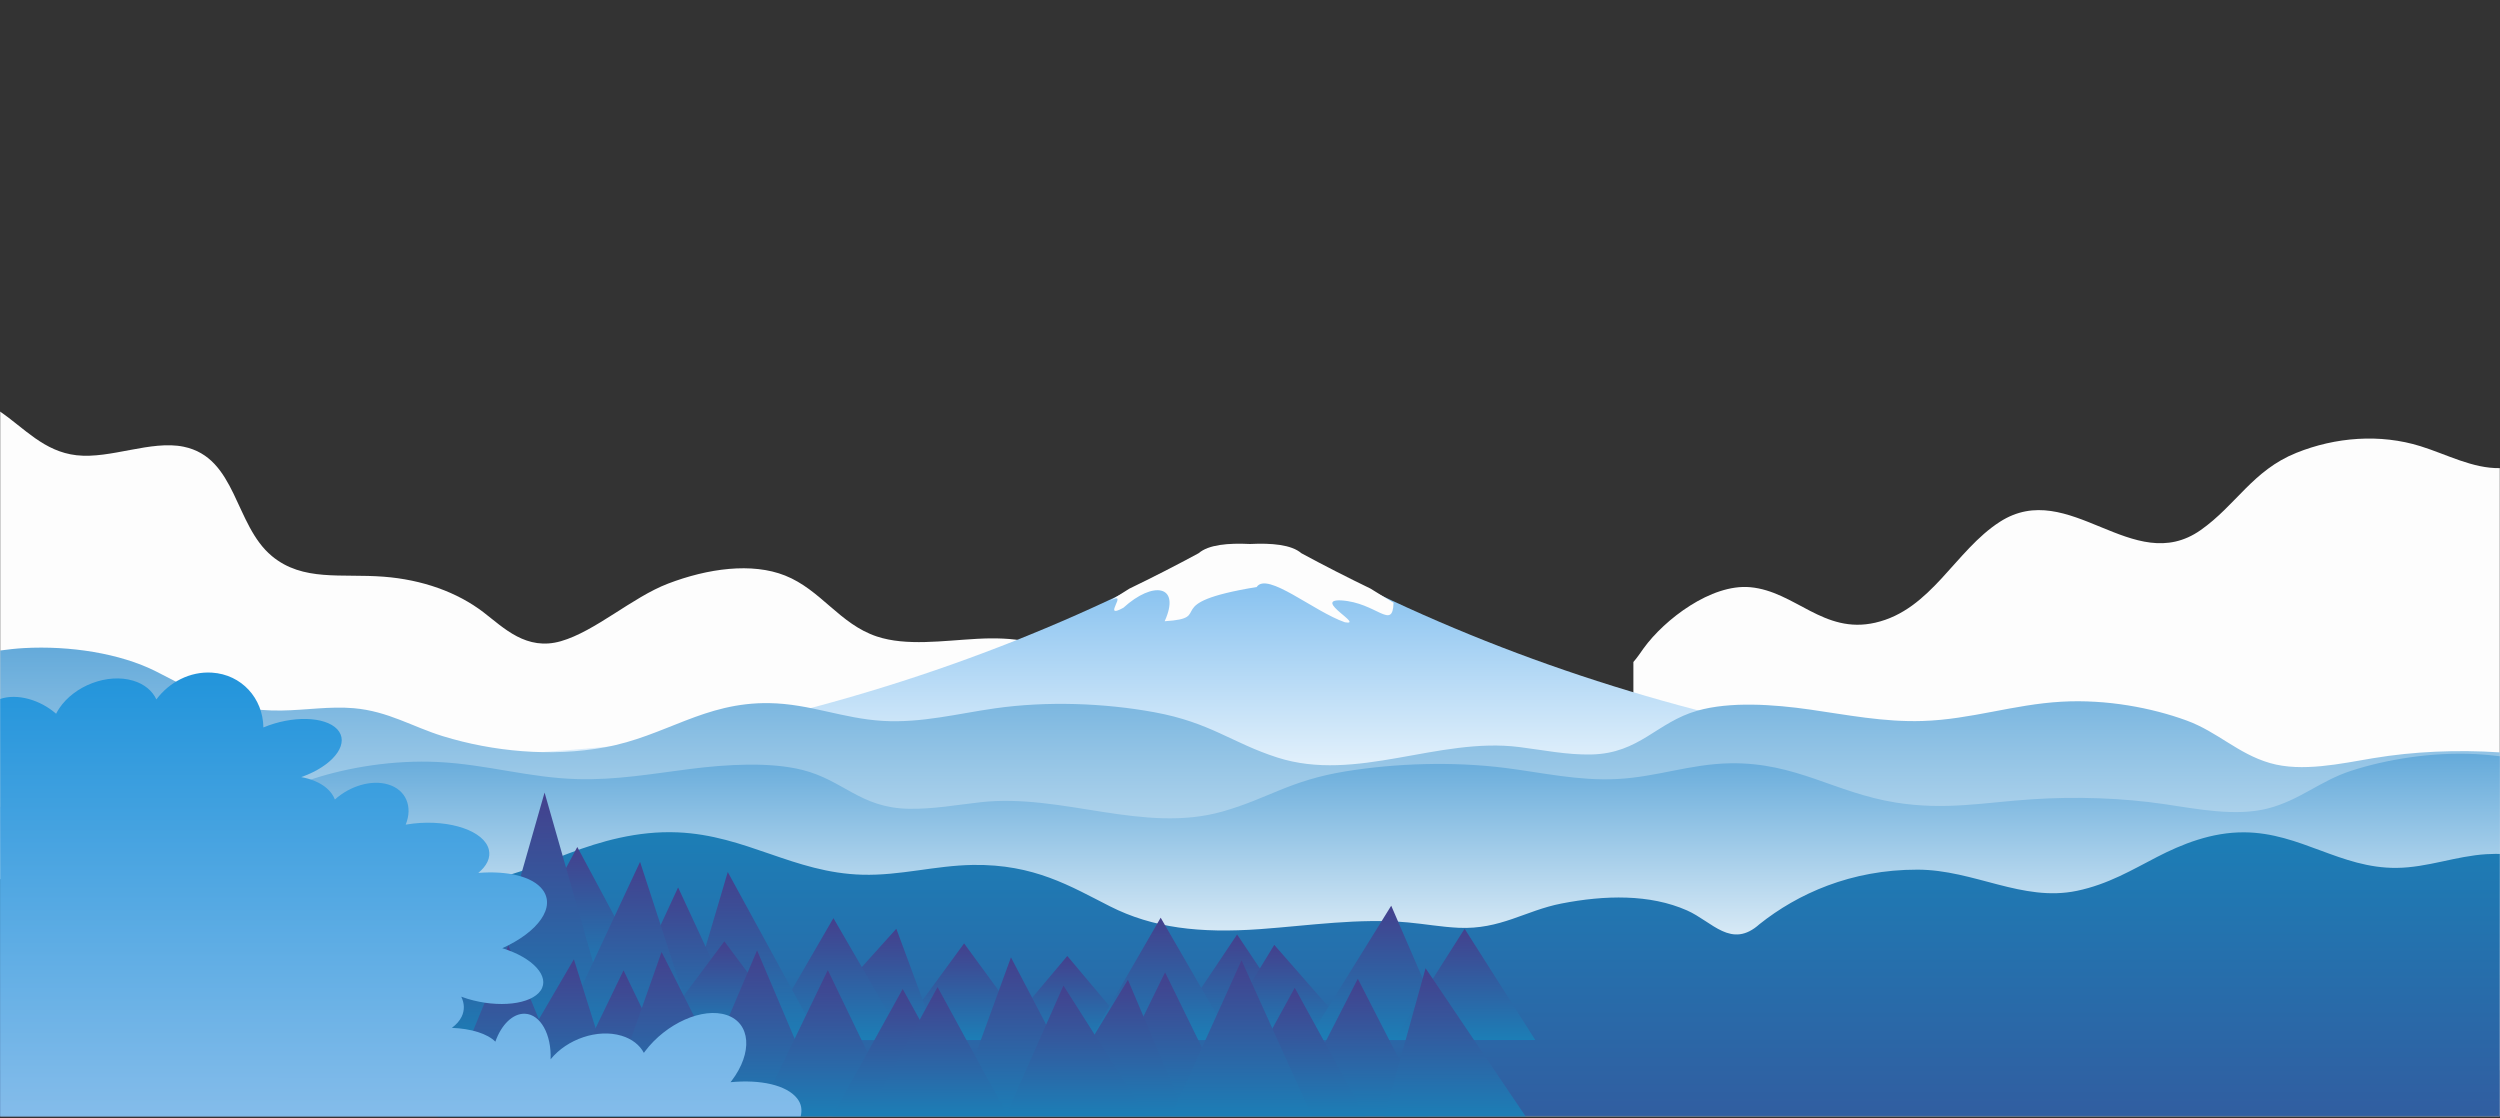 <svg width="1440" height="644" viewBox="0 0 1440 644" fill="none" xmlns="http://www.w3.org/2000/svg">
<rect x="0" y="0" width="1440" height="644" fill="#333333" stroke="none"/>
<mask id="mask0_645_2053" style="mask-type:luminance" maskUnits="userSpaceOnUse" x="0" y="0" width="1440" height="644">
<path d="M1440 0H0V643.204H1440V0Z" fill="white"/>
</mask>
<g mask="url(#mask0_645_2053)">
<path d="M1394.23 257.018C1370.89 249.734 1345.17 251.789 1322.68 260.849C1297.52 270.981 1288 290.98 1267.58 305.332C1228.59 332.733 1191.87 274.924 1151.94 300.559C1126.01 317.204 1112.45 351.299 1080.11 358.682C1050.29 365.486 1034.05 340.599 1008.12 338.227C985.678 336.174 958.737 356.82 946.771 373.362C944.842 376.029 943.027 378.859 940.833 381.302V561.605H1440V269.641C1424.33 269.955 1409.41 261.759 1394.23 257.018Z" fill="#FDFDFD"/>
<path d="M684.468 561.603V440.418C680.043 430.067 663.272 439.899 654.463 440.729C637.027 442.37 626.771 435.95 623.222 420.802C620.145 407.666 621.665 392.359 613.672 381.793C603.863 368.826 582.655 366.867 562.869 367.955C543.084 369.044 522.079 372.26 505.092 366.625C483.709 359.532 472.829 339.712 452.193 331.509C433.094 323.918 407.745 327.382 384.772 336.173C364.214 344.04 342.899 363.646 323.055 369.336C303.251 375.014 290.264 361.734 278.634 352.786C263.28 340.97 243.091 333.877 220.986 332.178C196.679 330.309 174.445 335.128 156.597 320.291C134.986 302.328 136.353 263.596 105.744 257.303C86.926 253.433 63.684 264.431 44.108 262.228C25.281 260.111 13.951 246.525 0 237.039V561.603H684.468Z" fill="#FDFDFD"/>
</g>
<mask id="mask1_645_2053" style="mask-type:luminance" maskUnits="userSpaceOnUse" x="0" y="0" width="1440" height="644">
<path d="M1440 0H0V643.204H1440V0Z" fill="white"/>
</mask>
<g mask="url(#mask1_645_2053)">
<path d="M1290.11 442.919C1241.76 439.673 1092.31 433.53 1045.47 424.445V424.378C1044.83 424.28 1044.19 424.171 1043.55 424.071C940.167 403.83 841.171 369.225 749.582 319.668C743.843 314.708 732.446 313.751 720 314.362C707.553 313.751 696.156 314.708 690.419 319.668C598.829 369.225 499.836 403.832 396.453 424.071C395.81 424.171 395.174 424.28 394.531 424.378V424.445C347.695 433.53 198.248 439.673 149.896 442.919V554.124H1290.11V442.919Z" fill="url(#paint0_linear_645_2053)"/>
<path d="M647.117 350.033C664.155 334.497 680.365 336.822 670.854 357.833C700.71 355.988 666.05 347.588 723.838 338.128C729.846 329.065 756.772 352.236 774.684 358.439C786.102 360.453 756.036 345.14 772.443 345.82C792.943 347.058 802.228 363.492 802.677 347.198C797.931 344.34 793.5 341.605 789.35 338.996C775.949 332.515 762.687 325.741 749.58 318.649C743.841 313.69 732.444 312.731 719.998 313.342C707.551 312.731 696.154 313.688 690.417 318.649C677.265 325.765 663.955 332.563 650.506 339.064C646.884 341.371 643.083 343.767 639.036 346.281C651.431 339.211 633.65 357.576 647.117 350.033Z" fill="#FDFDFD"/>
</g>
<mask id="mask2_645_2053" style="mask-type:luminance" maskUnits="userSpaceOnUse" x="0" y="0" width="1440" height="644">
<path d="M1440 0H0V643.204H1440V0Z" fill="white"/>
</mask>
<g mask="url(#mask2_645_2053)">
<path d="M0 643.203V374.706C4.719 374.074 8.909 373.572 13.82 373.298C40.097 371.833 69.147 376.26 89.937 386.772C113.37 398.623 129.971 409.71 162.046 409.268C175.985 409.075 189.915 406.726 203.741 407.923C223.636 409.646 237.583 418.666 255.199 424.074C283.955 432.903 317.484 436.089 348.284 430.477C383.247 424.106 405.477 404.346 443.257 405.007C466.485 405.413 485.499 413.893 508.545 415.239C530.769 416.536 551.71 411.052 573.047 408.012C603.028 403.741 636.073 404.946 664.973 410.258C697.294 416.199 709.532 427.923 735.775 436.339C781.309 450.942 828.253 424.412 875.084 430.296C888.887 432.032 902.584 434.88 916.621 434.576C944.486 433.973 954.2 415.998 977.791 409.324C996.612 403.998 1021.32 405.671 1042.58 408.707C1063.84 411.741 1085.14 416.006 1107.42 415.29C1135.47 414.389 1159.68 405.731 1187.58 404.175C1213.4 402.734 1239.37 407.67 1259.44 415C1277.4 421.56 1289 434.152 1307.5 439.52C1325.97 444.879 1348.51 439.794 1366.88 436.73C1390.26 432.829 1415.31 431.74 1440 433.379V643.203H0Z" fill="url(#paint1_linear_645_2053)"/>
</g>
<mask id="mask3_645_2053" style="mask-type:luminance" maskUnits="userSpaceOnUse" x="0" y="0" width="1440" height="644">
<path d="M1440 0H0V643.204H1440V0Z" fill="white"/>
</mask>
<g mask="url(#mask3_645_2053)">
<path d="M1440 616.526V435.609C1435.28 435.049 1431.09 434.604 1426.18 434.361C1400.37 433.085 1374.39 437.458 1354.32 443.954C1336.36 449.767 1324.76 460.924 1306.26 465.683C1287.79 470.431 1265.26 465.926 1246.88 463.209C1222.62 459.622 1195.9 458.691 1170.36 460.389C1142.28 462.257 1120.59 466.889 1091.71 462.229C1056.75 456.584 1034.52 439.075 996.741 439.66C973.513 440.02 954.499 447.534 931.454 448.727C909.23 449.875 888.288 445.017 866.949 442.323C836.968 438.538 803.923 439.606 775.023 444.313C742.702 449.577 730.464 459.966 704.222 467.423C658.687 480.363 611.743 456.855 564.912 462.069C551.109 463.606 537.412 466.13 523.375 465.861C495.51 465.326 485.797 449.399 462.206 443.486C443.384 438.767 418.681 440.249 397.419 442.938C376.159 445.628 354.853 449.406 332.571 448.772C304.526 447.973 280.316 440.302 252.417 438.922C226.599 437.645 200.627 442.018 180.557 448.514C162.597 454.328 150.993 465.485 132.49 470.242C114.023 474.99 91.488 470.485 73.114 467.769C49.738 464.314 24.682 463.348 -0.006 464.799V616.526H1440Z" fill="url(#paint2_linear_645_2053)"/>
</g>
<mask id="mask4_645_2053" style="mask-type:luminance" maskUnits="userSpaceOnUse" x="0" y="0" width="1440" height="644">
<path d="M1440 0H0V643.204H1440V0Z" fill="white"/>
</mask>
<g mask="url(#mask4_645_2053)">
<path d="M1442.48 491.936C1439.19 491.779 1435.75 491.788 1432.12 492.013C1414.41 493.112 1398.25 499.716 1380.49 499.9C1348.12 500.236 1325.13 479.666 1292.8 479.418C1273.84 479.273 1256.73 486.254 1242.42 493.634C1228.11 501.014 1214.3 509.362 1196.31 513.118C1164.91 519.675 1137.09 500.968 1104.49 500.919C1066.08 500.86 1035.45 514.854 1013.55 532.255C997.227 546.942 986.318 530.831 971.672 524.375C950.266 514.94 924.474 515.54 899.351 520.437C878.552 524.49 864.24 535.531 840.112 534.4C830.245 533.939 820.792 532.217 811.043 531.322C782.826 528.729 754.205 533.123 725.812 535.174C691.07 537.683 663.961 534.518 639.287 522.012C616.591 510.509 595.761 497.683 560.423 498.204C538.652 498.524 518.504 504.435 496.714 503.837C457.027 502.747 429.907 481.11 390.282 479.436C367.047 478.455 345.719 484.701 327.796 491.471C309.873 498.24 292.51 506.002 270.263 508.975C231.437 514.165 198.29 494.182 158.331 492.695C111.256 490.944 72.987 503.626 45.233 520.108C20.247 536.966 26.936 515.447 -2.477 505.351V643.204H1442.47L1442.48 491.936Z" fill="url(#paint3_linear_645_2053)"/>
</g>
<mask id="mask5_645_2053" style="mask-type:luminance" maskUnits="userSpaceOnUse" x="0" y="0" width="1440" height="644">
<path d="M1440 0H0V643.204H1440V0Z" fill="white"/>
</mask>
<g mask="url(#mask5_645_2053)">
<path d="M555.316 543.407L514.575 599.089H596.058L555.316 543.407Z" fill="url(#paint4_linear_645_2053)"/>
<path d="M332.525 487.866L291.784 563.844H373.267L332.525 487.866Z" fill="url(#paint5_linear_645_2053)"/>
<path d="M712.573 538.258L671.833 599.091H753.316L712.573 538.258Z" fill="url(#paint6_linear_645_2053)"/>
<path d="M516.288 534.958L458.554 599.091H540.034L516.288 534.958Z" fill="url(#paint7_linear_645_2053)"/>
<path d="M733.978 544.251L700.52 599.091H782.003L733.978 544.251Z" fill="url(#paint8_linear_645_2053)"/>
<path d="M614.765 550.645L574.022 599.091H655.505L614.765 550.645Z" fill="url(#paint9_linear_645_2053)"/>
<path d="M313.674 456.509L272.932 599.09H354.415L313.674 456.509Z" fill="url(#paint10_linear_645_2053)"/>
<path d="M272.932 510.94L232.191 599.09H313.674L272.932 510.94Z" fill="url(#paint11_linear_645_2053)"/>
<path d="M229.803 526.11L189.062 599.09H270.543L229.803 526.11Z" fill="url(#paint12_linear_645_2053)"/>
<path d="M668.546 528.594L627.803 599.09H709.286L668.546 528.594Z" fill="url(#paint13_linear_645_2053)"/>
<path d="M801.339 521.681L753.316 599.09H834.797L801.339 521.681Z" fill="url(#paint14_linear_645_2053)"/>
<path d="M843.619 534.958L802.877 599.091H884.36L843.619 534.958Z" fill="url(#paint15_linear_645_2053)"/>
<path d="M480.048 528.845L439.308 599.09H520.789L480.048 528.845Z" fill="url(#paint16_linear_645_2053)"/>
<path d="M419.194 502.277L390.591 599.091H472.074L419.194 502.277Z" fill="url(#paint17_linear_645_2053)"/>
<path d="M390.591 511.154L349.851 599.091H431.334L390.591 511.154Z" fill="url(#paint18_linear_645_2053)"/>
<path d="M368.677 496.438L320.652 599.09H402.135L368.677 496.438Z" fill="url(#paint19_linear_645_2053)"/>
<path d="M782.098 563.762L822.839 643.204H741.358L782.098 563.762Z" fill="url(#paint20_linear_645_2053)"/>
<path d="M417.222 542.213L457.962 596.75H376.479L417.222 542.213Z" fill="url(#paint21_linear_645_2053)"/>
<path d="M671.08 560.064L711.821 643.204H630.34L671.08 560.064Z" fill="url(#paint22_linear_645_2053)"/>
<path d="M821.126 557.696L878.861 643.204H797.38L821.126 557.696Z" fill="url(#paint23_linear_645_2053)"/>
<path d="M649.676 564.366L683.134 643.204H601.653L649.676 564.366Z" fill="url(#paint24_linear_645_2053)"/>
<path d="M745.77 568.956L786.511 643.204H705.03L745.77 568.956Z" fill="url(#paint25_linear_645_2053)"/>
<path d="M436.072 547.407L476.815 643.203H395.332L436.072 547.407Z" fill="url(#paint26_linear_645_2053)"/>
<path d="M476.815 558.776L517.555 643.203H436.072L476.815 558.776Z" fill="url(#paint27_linear_645_2053)"/>
<path d="M519.944 569.667L560.684 643.204H479.203L519.944 569.667Z" fill="url(#paint28_linear_645_2053)"/>
<path d="M715.11 553.128L755.85 643.203H674.367L715.11 553.128Z" fill="url(#paint29_linear_645_2053)"/>
<path d="M582.315 551.457L630.34 643.204H548.857L582.315 551.457Z" fill="url(#paint30_linear_645_2053)"/>
<path d="M612.549 567.703L660.574 643.204H579.093L612.549 567.703Z" fill="url(#paint31_linear_645_2053)"/>
<path d="M540.036 568.544L580.777 643.204H499.294L540.036 568.544Z" fill="url(#paint32_linear_645_2053)"/>
<path d="M292.817 544.51L333.56 643.204H252.077L292.817 544.51Z" fill="url(#paint33_linear_645_2053)"/>
<path d="M330.551 552.558L359.153 643.204H277.672L330.551 552.558Z" fill="url(#paint34_linear_645_2053)"/>
<path d="M359.153 558.93L399.896 643.204H318.413L359.153 558.93Z" fill="url(#paint35_linear_645_2053)"/>
<path d="M381.07 548.366L429.095 643.204H347.612L381.07 548.366Z" fill="url(#paint36_linear_645_2053)"/>
</g>
<mask id="mask6_645_2053" style="mask-type:luminance" maskUnits="userSpaceOnUse" x="0" y="0" width="1440" height="644">
<path d="M1440 0H0V643.204H1440V0Z" fill="white"/>
</mask>
<g mask="url(#mask6_645_2053)">
<path d="M-160.675 643.204H461.163C462.102 639.367 461.71 635.932 459.128 632.667C453.016 624.94 437.919 621.689 420.764 623.345C420.989 623.058 421.233 622.786 421.451 622.496C433.682 606.283 432.417 589.353 418.623 584.68C404.83 580.01 383.731 589.366 371.501 605.579C371.28 605.873 371.096 606.166 370.882 606.459C368.479 601.983 364.114 598.417 357.997 596.582C344.223 592.452 326.592 598.489 317.147 610.169C317.725 595.832 311.328 584.248 302.339 583.912C295.334 583.65 288.749 590.293 285.325 600C280.821 595.441 271.421 592.47 260.277 592.046C262.794 590.179 264.741 588.026 265.912 585.598C267.723 581.844 267.527 577.901 265.686 574.088C266.863 574.523 268.07 574.938 269.328 575.321C287.128 580.729 305.985 578.571 311.449 570.5C316.89 562.462 306.983 551.593 289.315 546.163C310.145 536.751 320.381 522.371 312.357 512.225C306.426 504.725 292.018 501.467 275.493 502.794C280.354 498.817 282.735 494.111 281.579 489.38C278.98 478.733 259.538 472.003 238.157 474.348C236.63 474.515 235.146 474.735 233.687 474.983C237.85 464.72 233.967 454.966 223.597 451.856C213.911 448.952 201.539 452.736 192.899 460.515C191.956 458.08 190.349 455.806 187.966 453.813C184.285 450.733 179.267 448.671 173.501 447.602C174.689 447.183 175.874 446.736 177.041 446.244C193.58 439.266 201.274 427.53 194.227 420.032C187.208 412.563 168.211 412.119 151.716 419.012C151.461 402.179 139.177 388.537 122.118 387.438C109.507 386.626 97.517 392.891 90.071 402.864C87.792 397.953 83.24 394.032 76.708 392.073C62.01 387.666 42.922 394.834 34.07 408.082C33.4 409.087 32.834 410.097 32.317 411.109C23.078 403.042 9.894 399.282 0.084 402.604C-8.172 405.398 -11.82 412.46 -10.266 420.449C-20.44 416.619 -30.724 416.202 -34.662 419.809C-36.925 421.883 -36.66 424.895 -34.41 428.093C-41.184 425.557 -50.283 424.291 -60.079 424.901C-49.041 409.78 -50.886 393.895 -65.397 387.787C-76.124 383.272 -91.035 385.267 -104.365 391.943C-103.116 386.87 -104.559 381.997 -109.085 378.283C-119.27 369.928 -141.13 370.598 -157.909 379.779L-160.679 381.126V643.204H-160.675Z" fill="url(#paint37_linear_645_2053)"/>
</g>
<defs>
<linearGradient id="paint0_linear_645_2053" x1="720" y1="554.124" x2="720" y2="314.198" gradientUnits="userSpaceOnUse">
<stop offset="0.335" stop-color="white"/>
<stop offset="1" stop-color="#74B8ED"/>
</linearGradient>
<linearGradient id="paint1_linear_645_2053" x1="720" y1="682.21" x2="720" y2="373.026" gradientUnits="userSpaceOnUse">
<stop offset="0.331" stop-color="white"/>
<stop offset="1" stop-color="#64AADA"/>
</linearGradient>
<linearGradient id="paint2_linear_645_2053" x1="720" y1="642.858" x2="720" y2="434.141" gradientUnits="userSpaceOnUse">
<stop offset="0.331" stop-color="white"/>
<stop offset="1" stop-color="#64AADA"/>
</linearGradient>
<linearGradient id="paint3_linear_645_2053" x1="720" y1="794.431" x2="720" y2="479.334" gradientUnits="userSpaceOnUse">
<stop stop-color="#44408D"/>
<stop offset="1" stop-color="#1C7EB6"/>
</linearGradient>
<linearGradient id="paint4_linear_645_2053" x1="555.316" y1="599.089" x2="555.316" y2="543.407" gradientUnits="userSpaceOnUse">
<stop stop-color="#1C7EB6"/>
<stop offset="1" stop-color="#44408D"/>
</linearGradient>
<linearGradient id="paint5_linear_645_2053" x1="332.525" y1="563.844" x2="332.525" y2="487.867" gradientUnits="userSpaceOnUse">
<stop stop-color="#1C7EB6"/>
<stop offset="1" stop-color="#44408D"/>
</linearGradient>
<linearGradient id="paint6_linear_645_2053" x1="712.574" y1="599.09" x2="712.574" y2="538.257" gradientUnits="userSpaceOnUse">
<stop stop-color="#1C7EB6"/>
<stop offset="1" stop-color="#44408D"/>
</linearGradient>
<linearGradient id="paint7_linear_645_2053" x1="499.294" y1="599.09" x2="499.294" y2="534.958" gradientUnits="userSpaceOnUse">
<stop stop-color="#1C7EB6"/>
<stop offset="1" stop-color="#44408D"/>
</linearGradient>
<linearGradient id="paint8_linear_645_2053" x1="741.261" y1="599.09" x2="741.261" y2="544.251" gradientUnits="userSpaceOnUse">
<stop stop-color="#1C7EB6"/>
<stop offset="1" stop-color="#44408D"/>
</linearGradient>
<linearGradient id="paint9_linear_645_2053" x1="614.764" y1="599.09" x2="614.764" y2="550.645" gradientUnits="userSpaceOnUse">
<stop stop-color="#1C7EB6"/>
<stop offset="1" stop-color="#44408D"/>
</linearGradient>
<linearGradient id="paint10_linear_645_2053" x1="313.674" y1="599.09" x2="313.674" y2="456.508" gradientUnits="userSpaceOnUse">
<stop stop-color="#1C7EB6"/>
<stop offset="1" stop-color="#44408D"/>
</linearGradient>
<linearGradient id="paint11_linear_645_2053" x1="272.932" y1="599.09" x2="272.932" y2="510.941" gradientUnits="userSpaceOnUse">
<stop stop-color="#1C7EB6"/>
<stop offset="1" stop-color="#44408D"/>
</linearGradient>
<linearGradient id="paint12_linear_645_2053" x1="229.803" y1="599.089" x2="229.803" y2="526.111" gradientUnits="userSpaceOnUse">
<stop stop-color="#1C7EB6"/>
<stop offset="1" stop-color="#44408D"/>
</linearGradient>
<linearGradient id="paint13_linear_645_2053" x1="668.545" y1="599.09" x2="668.545" y2="528.594" gradientUnits="userSpaceOnUse">
<stop stop-color="#1C7EB6"/>
<stop offset="1" stop-color="#44408D"/>
</linearGradient>
<linearGradient id="paint14_linear_645_2053" x1="794.056" y1="599.09" x2="794.056" y2="521.68" gradientUnits="userSpaceOnUse">
<stop stop-color="#1C7EB6"/>
<stop offset="1" stop-color="#44408D"/>
</linearGradient>
<linearGradient id="paint15_linear_645_2053" x1="843.618" y1="599.09" x2="843.618" y2="534.958" gradientUnits="userSpaceOnUse">
<stop stop-color="#1C7EB6"/>
<stop offset="1" stop-color="#44408D"/>
</linearGradient>
<linearGradient id="paint16_linear_645_2053" x1="480.048" y1="599.09" x2="480.048" y2="528.845" gradientUnits="userSpaceOnUse">
<stop stop-color="#1C7EB6"/>
<stop offset="1" stop-color="#44408D"/>
</linearGradient>
<linearGradient id="paint17_linear_645_2053" x1="431.333" y1="599.091" x2="431.333" y2="502.277" gradientUnits="userSpaceOnUse">
<stop stop-color="#1C7EB6"/>
<stop offset="1" stop-color="#44408D"/>
</linearGradient>
<linearGradient id="paint18_linear_645_2053" x1="390.592" y1="599.09" x2="390.592" y2="511.155" gradientUnits="userSpaceOnUse">
<stop stop-color="#1C7EB6"/>
<stop offset="1" stop-color="#44408D"/>
</linearGradient>
<linearGradient id="paint19_linear_645_2053" x1="361.393" y1="599.09" x2="361.393" y2="496.438" gradientUnits="userSpaceOnUse">
<stop stop-color="#1C7EB6"/>
<stop offset="1" stop-color="#44408D"/>
</linearGradient>
<linearGradient id="paint20_linear_645_2053" x1="782.099" y1="643.204" x2="782.099" y2="563.762" gradientUnits="userSpaceOnUse">
<stop stop-color="#1C7EB6"/>
<stop offset="1" stop-color="#44408D"/>
</linearGradient>
<linearGradient id="paint21_linear_645_2053" x1="417.221" y1="596.751" x2="417.221" y2="542.213" gradientUnits="userSpaceOnUse">
<stop stop-color="#1C7EB6"/>
<stop offset="1" stop-color="#44408D"/>
</linearGradient>
<linearGradient id="paint22_linear_645_2053" x1="671.08" y1="643.204" x2="671.08" y2="560.064" gradientUnits="userSpaceOnUse">
<stop stop-color="#1C7EB6"/>
<stop offset="1" stop-color="#44408D"/>
</linearGradient>
<linearGradient id="paint23_linear_645_2053" x1="838.121" y1="643.204" x2="838.121" y2="557.696" gradientUnits="userSpaceOnUse">
<stop stop-color="#1C7EB6"/>
<stop offset="1" stop-color="#44408D"/>
</linearGradient>
<linearGradient id="paint24_linear_645_2053" x1="642.393" y1="643.204" x2="642.393" y2="564.367" gradientUnits="userSpaceOnUse">
<stop stop-color="#1C7EB6"/>
<stop offset="1" stop-color="#44408D"/>
</linearGradient>
<linearGradient id="paint25_linear_645_2053" x1="745.77" y1="643.204" x2="745.77" y2="568.956" gradientUnits="userSpaceOnUse">
<stop stop-color="#1C7EB6"/>
<stop offset="1" stop-color="#44408D"/>
</linearGradient>
<linearGradient id="paint26_linear_645_2053" x1="436.073" y1="643.203" x2="436.073" y2="547.407" gradientUnits="userSpaceOnUse">
<stop stop-color="#1C7EB6"/>
<stop offset="1" stop-color="#44408D"/>
</linearGradient>
<linearGradient id="paint27_linear_645_2053" x1="476.814" y1="643.203" x2="476.814" y2="558.776" gradientUnits="userSpaceOnUse">
<stop stop-color="#1C7EB6"/>
<stop offset="1" stop-color="#44408D"/>
</linearGradient>
<linearGradient id="paint28_linear_645_2053" x1="519.943" y1="643.204" x2="519.943" y2="569.667" gradientUnits="userSpaceOnUse">
<stop stop-color="#1C7EB6"/>
<stop offset="1" stop-color="#44408D"/>
</linearGradient>
<linearGradient id="paint29_linear_645_2053" x1="715.109" y1="643.203" x2="715.109" y2="553.128" gradientUnits="userSpaceOnUse">
<stop stop-color="#1C7EB6"/>
<stop offset="1" stop-color="#44408D"/>
</linearGradient>
<linearGradient id="paint30_linear_645_2053" x1="589.598" y1="643.204" x2="589.598" y2="551.457" gradientUnits="userSpaceOnUse">
<stop stop-color="#1C7EB6"/>
<stop offset="1" stop-color="#44408D"/>
</linearGradient>
<linearGradient id="paint31_linear_645_2053" x1="619.833" y1="643.204" x2="619.833" y2="567.703" gradientUnits="userSpaceOnUse">
<stop stop-color="#1C7EB6"/>
<stop offset="1" stop-color="#44408D"/>
</linearGradient>
<linearGradient id="paint32_linear_645_2053" x1="540.036" y1="643.204" x2="540.036" y2="568.545" gradientUnits="userSpaceOnUse">
<stop stop-color="#1C7EB6"/>
<stop offset="1" stop-color="#44408D"/>
</linearGradient>
<linearGradient id="paint33_linear_645_2053" x1="292.818" y1="643.204" x2="292.818" y2="544.509" gradientUnits="userSpaceOnUse">
<stop stop-color="#1C7EB6"/>
<stop offset="1" stop-color="#44408D"/>
</linearGradient>
<linearGradient id="paint34_linear_645_2053" x1="318.413" y1="643.204" x2="318.413" y2="552.558" gradientUnits="userSpaceOnUse">
<stop stop-color="#1C7EB6"/>
<stop offset="1" stop-color="#44408D"/>
</linearGradient>
<linearGradient id="paint35_linear_645_2053" x1="359.154" y1="643.203" x2="359.154" y2="558.929" gradientUnits="userSpaceOnUse">
<stop stop-color="#1C7EB6"/>
<stop offset="1" stop-color="#44408D"/>
</linearGradient>
<linearGradient id="paint36_linear_645_2053" x1="388.354" y1="643.204" x2="388.354" y2="548.366" gradientUnits="userSpaceOnUse">
<stop stop-color="#1C7EB6"/>
<stop offset="1" stop-color="#44408D"/>
</linearGradient>
<linearGradient id="paint37_linear_645_2053" x1="150.469" y1="643.212" x2="150.476" y2="372.436" gradientUnits="userSpaceOnUse">
<stop stop-color="#84BCEA"/>
<stop offset="1" stop-color="#1C92DA"/>
</linearGradient>
</defs>
</svg>
